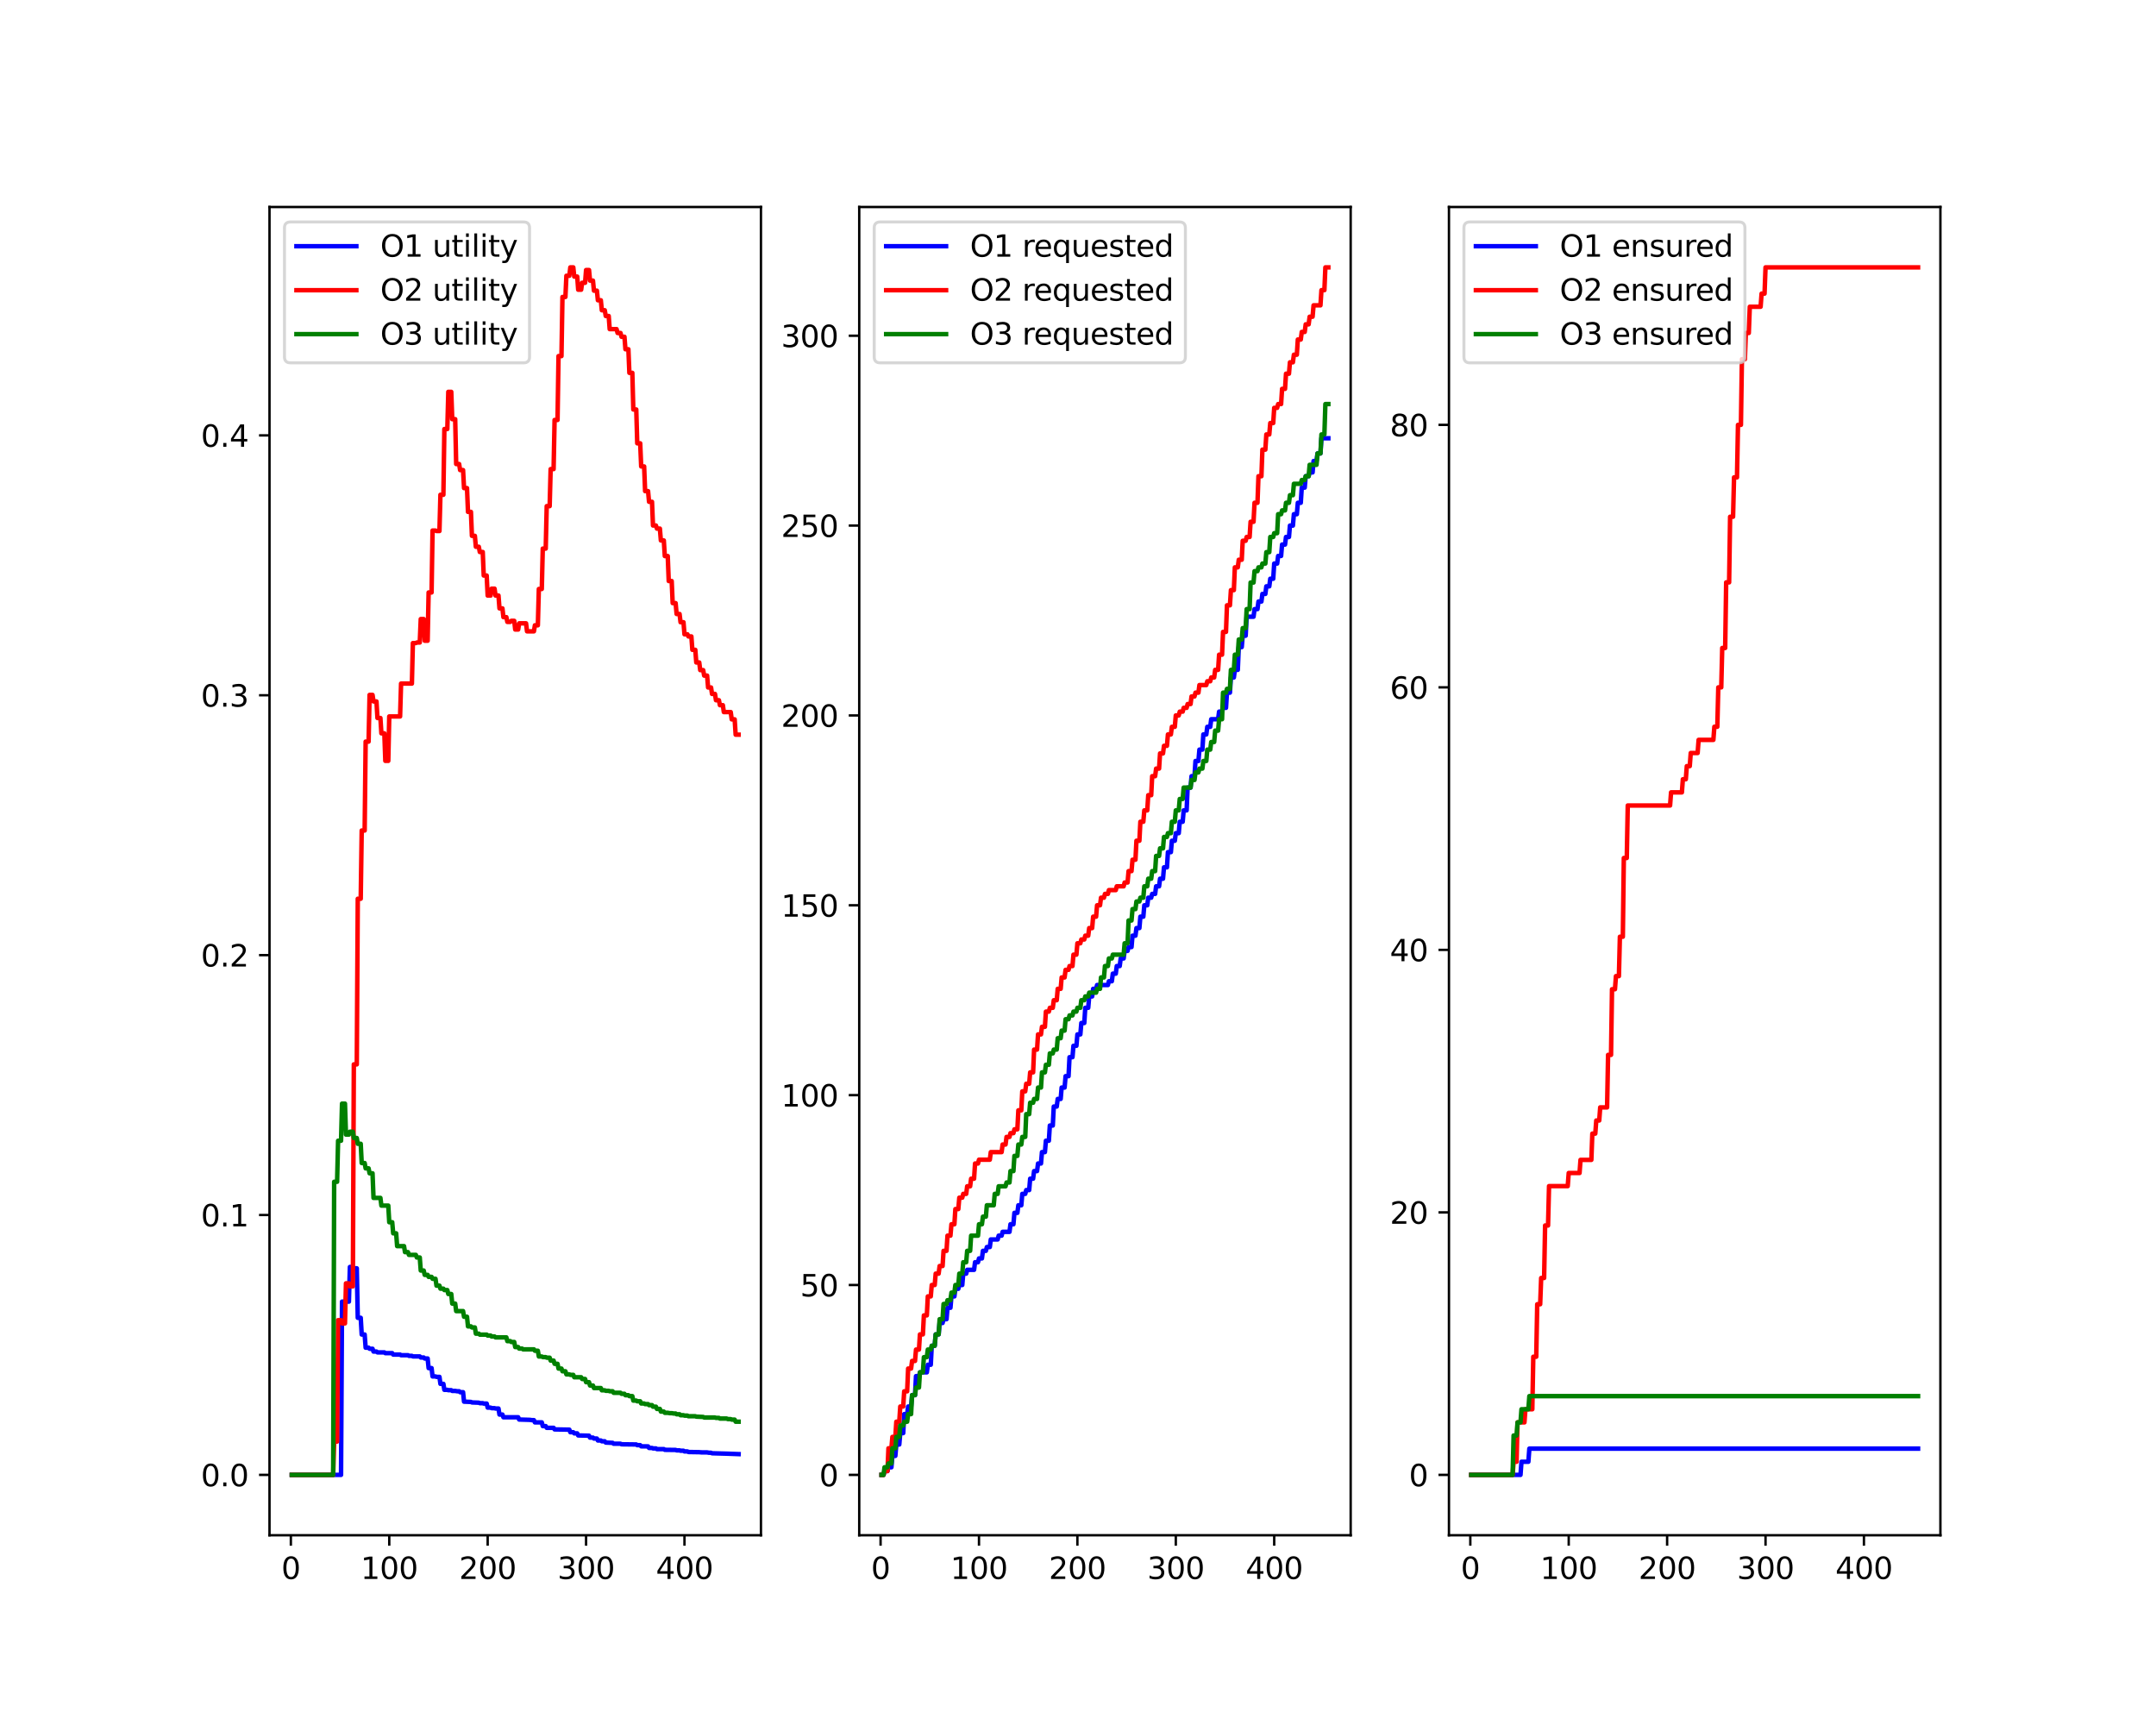 <?xml version="1.0" encoding="utf-8" standalone="no"?>
<!DOCTYPE svg PUBLIC "-//W3C//DTD SVG 1.1//EN"
  "http://www.w3.org/Graphics/SVG/1.1/DTD/svg11.dtd">
<svg xmlns:xlink="http://www.w3.org/1999/xlink" width="720pt" height="576pt" viewBox="0 0 720 576" xmlns="http://www.w3.org/2000/svg" version="1.1">
 <defs>
  <style type="text/css">*{stroke-linejoin: round; stroke-linecap: butt}</style>
 </defs>
 <g id="figure_1">
  <g id="patch_1">
   <path d="M 0 576 
L 720 576 
L 720 0 
L 0 0 
z
" style="fill: #ffffff"/>
  </g>
  <g id="axes_1">
   <g id="patch_2">
    <path d="M 90 512.64 
L 254.118 512.64 
L 254.118 69.12 
L 90 69.12 
z
" style="fill: #ffffff"/>
   </g>
   <g id="matplotlib.axis_1">
    <g id="xtick_1">
     <g id="line2d_1">
      <defs>
       <path id="m8d97c38ae5" d="M 0 0 
L 0 3.5 
" style="stroke: #000000; stroke-width: 0.8"/>
      </defs>
      <g>
       <use xlink:href="#m8d97c38ae5" x="97.131" y="512.64" style="stroke: #000000; stroke-width: 0.8"/>
      </g>
     </g>
     <g id="text_1">
      <!-- 0 -->
      <g transform="translate(93.95 527.238) scale(0.1 -0.1)">
       <defs>
        <path id="DejaVuSans-30" d="M 2034 4250 
Q 1547 4250 1301 3770 
Q 1056 3291 1056 2328 
Q 1056 1369 1301 889 
Q 1547 409 2034 409 
Q 2525 409 2770 889 
Q 3016 1369 3016 2328 
Q 3016 3291 2770 3770 
Q 2525 4250 2034 4250 
z
M 2034 4750 
Q 2819 4750 3233 4129 
Q 3647 3509 3647 2328 
Q 3647 1150 3233 529 
Q 2819 -91 2034 -91 
Q 1250 -91 836 529 
Q 422 1150 422 2328 
Q 422 3509 836 4129 
Q 1250 4750 2034 4750 
z
" transform="scale(0.016)"/>
       </defs>
       <use xlink:href="#DejaVuSans-30"/>
      </g>
     </g>
    </g>
    <g id="xtick_2">
     <g id="line2d_2">
      <g>
       <use xlink:href="#m8d97c38ae5" x="129.994" y="512.64" style="stroke: #000000; stroke-width: 0.8"/>
      </g>
     </g>
     <g id="text_2">
      <!-- 100 -->
      <g transform="translate(120.45 527.238) scale(0.1 -0.1)">
       <defs>
        <path id="DejaVuSans-31" d="M 794 531 
L 1825 531 
L 1825 4091 
L 703 3866 
L 703 4441 
L 1819 4666 
L 2450 4666 
L 2450 531 
L 3481 531 
L 3481 0 
L 794 0 
L 794 531 
z
" transform="scale(0.016)"/>
       </defs>
       <use xlink:href="#DejaVuSans-31"/>
       <use xlink:href="#DejaVuSans-30" x="63.623"/>
       <use xlink:href="#DejaVuSans-30" x="127.246"/>
      </g>
     </g>
    </g>
    <g id="xtick_3">
     <g id="line2d_3">
      <g>
       <use xlink:href="#m8d97c38ae5" x="162.857" y="512.64" style="stroke: #000000; stroke-width: 0.8"/>
      </g>
     </g>
     <g id="text_3">
      <!-- 200 -->
      <g transform="translate(153.313 527.238) scale(0.1 -0.1)">
       <defs>
        <path id="DejaVuSans-32" d="M 1228 531 
L 3431 531 
L 3431 0 
L 469 0 
L 469 531 
Q 828 903 1448 1529 
Q 2069 2156 2228 2338 
Q 2531 2678 2651 2914 
Q 2772 3150 2772 3378 
Q 2772 3750 2511 3984 
Q 2250 4219 1831 4219 
Q 1534 4219 1204 4116 
Q 875 4013 500 3803 
L 500 4441 
Q 881 4594 1212 4672 
Q 1544 4750 1819 4750 
Q 2544 4750 2975 4387 
Q 3406 4025 3406 3419 
Q 3406 3131 3298 2873 
Q 3191 2616 2906 2266 
Q 2828 2175 2409 1742 
Q 1991 1309 1228 531 
z
" transform="scale(0.016)"/>
       </defs>
       <use xlink:href="#DejaVuSans-32"/>
       <use xlink:href="#DejaVuSans-30" x="63.623"/>
       <use xlink:href="#DejaVuSans-30" x="127.246"/>
      </g>
     </g>
    </g>
    <g id="xtick_4">
     <g id="line2d_4">
      <g>
       <use xlink:href="#m8d97c38ae5" x="195.72" y="512.64" style="stroke: #000000; stroke-width: 0.8"/>
      </g>
     </g>
     <g id="text_4">
      <!-- 300 -->
      <g transform="translate(186.176 527.238) scale(0.1 -0.1)">
       <defs>
        <path id="DejaVuSans-33" d="M 2597 2516 
Q 3050 2419 3304 2112 
Q 3559 1806 3559 1356 
Q 3559 666 3084 287 
Q 2609 -91 1734 -91 
Q 1441 -91 1130 -33 
Q 819 25 488 141 
L 488 750 
Q 750 597 1062 519 
Q 1375 441 1716 441 
Q 2309 441 2620 675 
Q 2931 909 2931 1356 
Q 2931 1769 2642 2001 
Q 2353 2234 1838 2234 
L 1294 2234 
L 1294 2753 
L 1863 2753 
Q 2328 2753 2575 2939 
Q 2822 3125 2822 3475 
Q 2822 3834 2567 4026 
Q 2313 4219 1838 4219 
Q 1578 4219 1281 4162 
Q 984 4106 628 3988 
L 628 4550 
Q 988 4650 1302 4700 
Q 1616 4750 1894 4750 
Q 2613 4750 3031 4423 
Q 3450 4097 3450 3541 
Q 3450 3153 3228 2886 
Q 3006 2619 2597 2516 
z
" transform="scale(0.016)"/>
       </defs>
       <use xlink:href="#DejaVuSans-33"/>
       <use xlink:href="#DejaVuSans-30" x="63.623"/>
       <use xlink:href="#DejaVuSans-30" x="127.246"/>
      </g>
     </g>
    </g>
    <g id="xtick_5">
     <g id="line2d_5">
      <g>
       <use xlink:href="#m8d97c38ae5" x="228.583" y="512.64" style="stroke: #000000; stroke-width: 0.8"/>
      </g>
     </g>
     <g id="text_5">
      <!-- 400 -->
      <g transform="translate(219.039 527.238) scale(0.1 -0.1)">
       <defs>
        <path id="DejaVuSans-34" d="M 2419 4116 
L 825 1625 
L 2419 1625 
L 2419 4116 
z
M 2253 4666 
L 3047 4666 
L 3047 1625 
L 3713 1625 
L 3713 1100 
L 3047 1100 
L 3047 0 
L 2419 0 
L 2419 1100 
L 313 1100 
L 313 1709 
L 2253 4666 
z
" transform="scale(0.016)"/>
       </defs>
       <use xlink:href="#DejaVuSans-34"/>
       <use xlink:href="#DejaVuSans-30" x="63.623"/>
       <use xlink:href="#DejaVuSans-30" x="127.246"/>
      </g>
     </g>
    </g>
   </g>
   <g id="matplotlib.axis_2">
    <g id="ytick_1">
     <g id="line2d_6">
      <defs>
       <path id="maa247b5a26" d="M 0 0 
L -3.5 0 
" style="stroke: #000000; stroke-width: 0.8"/>
      </defs>
      <g>
       <use xlink:href="#maa247b5a26" x="90" y="492.48" style="stroke: #000000; stroke-width: 0.8"/>
      </g>
     </g>
     <g id="text_6">
      <!-- 0.0 -->
      <g transform="translate(67.097 496.279) scale(0.1 -0.1)">
       <defs>
        <path id="DejaVuSans-2e" d="M 684 794 
L 1344 794 
L 1344 0 
L 684 0 
L 684 794 
z
" transform="scale(0.016)"/>
       </defs>
       <use xlink:href="#DejaVuSans-30"/>
       <use xlink:href="#DejaVuSans-2e" x="63.623"/>
       <use xlink:href="#DejaVuSans-30" x="95.41"/>
      </g>
     </g>
    </g>
    <g id="ytick_2">
     <g id="line2d_7">
      <g>
       <use xlink:href="#maa247b5a26" x="90" y="405.706" style="stroke: #000000; stroke-width: 0.8"/>
      </g>
     </g>
     <g id="text_7">
      <!-- 0.1 -->
      <g transform="translate(67.097 409.505) scale(0.1 -0.1)">
       <use xlink:href="#DejaVuSans-30"/>
       <use xlink:href="#DejaVuSans-2e" x="63.623"/>
       <use xlink:href="#DejaVuSans-31" x="95.41"/>
      </g>
     </g>
    </g>
    <g id="ytick_3">
     <g id="line2d_8">
      <g>
       <use xlink:href="#maa247b5a26" x="90" y="318.931" style="stroke: #000000; stroke-width: 0.8"/>
      </g>
     </g>
     <g id="text_8">
      <!-- 0.2 -->
      <g transform="translate(67.097 322.73) scale(0.1 -0.1)">
       <use xlink:href="#DejaVuSans-30"/>
       <use xlink:href="#DejaVuSans-2e" x="63.623"/>
       <use xlink:href="#DejaVuSans-32" x="95.41"/>
      </g>
     </g>
    </g>
    <g id="ytick_4">
     <g id="line2d_9">
      <g>
       <use xlink:href="#maa247b5a26" x="90" y="232.157" style="stroke: #000000; stroke-width: 0.8"/>
      </g>
     </g>
     <g id="text_9">
      <!-- 0.3 -->
      <g transform="translate(67.097 235.956) scale(0.1 -0.1)">
       <use xlink:href="#DejaVuSans-30"/>
       <use xlink:href="#DejaVuSans-2e" x="63.623"/>
       <use xlink:href="#DejaVuSans-33" x="95.41"/>
      </g>
     </g>
    </g>
    <g id="ytick_5">
     <g id="line2d_10">
      <g>
       <use xlink:href="#maa247b5a26" x="90" y="145.382" style="stroke: #000000; stroke-width: 0.8"/>
      </g>
     </g>
     <g id="text_10">
      <!-- 0.4 -->
      <g transform="translate(67.097 149.182) scale(0.1 -0.1)">
       <use xlink:href="#DejaVuSans-30"/>
       <use xlink:href="#DejaVuSans-2e" x="63.623"/>
       <use xlink:href="#DejaVuSans-34" x="95.41"/>
      </g>
     </g>
    </g>
   </g>
   <g id="line2d_11">
    <path d="M 97.46 492.48 
L 113.891 492.48 
L 114.22 434.63 
L 116.52 434.63 
L 116.849 423.06 
L 117.835 423.06 
L 118.164 423.505 
L 119.149 423.505 
L 119.478 440.034 
L 120.464 440.034 
L 120.793 445.611 
L 121.778 445.611 
L 122.107 450.011 
L 123.093 450.011 
L 123.422 450.367 
L 124.408 450.367 
L 124.736 451.302 
L 125.722 451.302 
L 126.051 451.576 
L 128.351 451.576 
L 128.68 451.834 
L 130.98 451.834 
L 131.309 452.307 
L 133.609 452.307 
L 133.938 452.524 
L 136.238 452.524 
L 136.567 452.73 
L 137.553 452.73 
L 137.881 452.925 
L 140.182 452.925 
L 140.51 453.286 
L 141.496 453.286 
L 141.825 453.615 
L 142.811 453.615 
L 143.139 456.828 
L 144.125 456.828 
L 144.454 459.611 
L 145.44 459.611 
L 145.768 459.757 
L 146.754 459.757 
L 147.083 462.088 
L 148.069 462.088 
L 148.397 464.076 
L 149.383 464.076 
L 149.712 464.204 
L 150.698 464.204 
L 151.027 464.445 
L 152.012 464.445 
L 152.67 464.559 
L 153.327 464.559 
L 153.656 464.874 
L 154.641 464.874 
L 154.97 468.032 
L 157.27 468.122 
L 157.599 468.294 
L 159.9 468.376 
L 160.228 468.532 
L 161.214 468.532 
L 161.543 468.677 
L 162.529 468.677 
L 162.857 470.019 
L 163.843 470.019 
L 164.172 470.21 
L 165.158 470.21 
L 165.486 470.328 
L 166.472 470.328 
L 166.801 472.337 
L 167.787 472.337 
L 168.115 473.239 
L 173.045 473.239 
L 173.373 474 
L 176.988 474.109 
L 177.646 474.212 
L 178.303 474.212 
L 178.631 474.95 
L 180.932 474.95 
L 181.26 476.196 
L 182.246 476.196 
L 182.575 476.767 
L 184.875 476.767 
L 185.204 477.294 
L 190.133 477.383 
L 190.462 478.24 
L 191.448 478.24 
L 191.777 478.622 
L 192.762 478.622 
L 193.091 479.311 
L 196.706 479.395 
L 197.035 480.038 
L 198.021 480.038 
L 198.349 480.352 
L 199.335 480.352 
L 199.664 481.002 
L 200.65 481.002 
L 200.978 481.267 
L 201.964 481.267 
L 202.293 481.69 
L 204.593 481.791 
L 204.922 482.081 
L 207.222 482.081 
L 207.551 482.267 
L 212.48 482.327 
L 212.809 482.561 
L 213.795 482.561 
L 214.123 482.945 
L 216.424 482.972 
L 216.752 483.489 
L 217.738 483.489 
L 218.067 483.648 
L 219.053 483.648 
L 219.381 483.871 
L 221.682 483.871 
L 222.011 484.112 
L 225.625 484.158 
L 225.954 484.293 
L 226.94 484.293 
L 227.269 484.424 
L 228.254 484.424 
L 228.583 484.651 
L 229.569 484.651 
L 229.898 484.843 
L 233.513 484.904 
L 234.17 484.963 
L 236.142 484.982 
L 236.799 485.091 
L 237.456 485.091 
L 237.785 485.264 
L 241.4 485.364 
L 242.714 485.399 
L 246.658 485.547 
L 246.658 485.547 
" clip-path="url(#pdcdef846f9)" style="fill: none; stroke: #0000ff; stroke-width: 1.5; stroke-linecap: square"/>
   </g>
   <g id="line2d_12">
    <path d="M 97.46 492.48 
L 111.262 492.48 
L 111.591 481.355 
L 112.577 481.355 
L 112.905 440.829 
L 113.891 440.829 
L 114.22 441.897 
L 115.206 441.897 
L 115.535 428.529 
L 116.52 428.529 
L 116.849 429.526 
L 117.835 429.526 
L 118.164 355.406 
L 119.149 355.406 
L 119.478 300.109 
L 120.464 300.109 
L 120.793 277.32 
L 121.778 277.32 
L 122.107 247.634 
L 123.093 247.634 
L 123.422 232.039 
L 124.408 232.039 
L 124.736 234.223 
L 125.722 234.223 
L 126.051 239.748 
L 127.037 239.748 
L 127.365 244.866 
L 128.351 244.866 
L 128.68 254.06 
L 129.666 254.06 
L 129.994 239.227 
L 133.609 239.227 
L 133.938 228.252 
L 137.553 228.252 
L 137.881 214.733 
L 138.867 214.733 
L 139.196 214.542 
L 140.182 214.542 
L 140.51 206.714 
L 141.496 206.714 
L 141.825 213.945 
L 142.811 213.945 
L 143.139 197.829 
L 144.125 197.829 
L 144.454 177.156 
L 145.44 177.156 
L 145.768 177.316 
L 146.754 177.316 
L 147.083 165.21 
L 148.069 165.21 
L 148.397 143.262 
L 149.383 143.262 
L 149.712 130.844 
L 150.698 130.844 
L 151.027 139.959 
L 152.012 139.959 
L 152.341 154.944 
L 153.327 154.944 
L 153.656 156.966 
L 154.641 156.966 
L 154.97 162.98 
L 155.956 162.98 
L 156.285 170.926 
L 157.27 170.926 
L 157.599 178.925 
L 158.585 178.925 
L 158.914 182.571 
L 159.9 182.571 
L 160.228 184.317 
L 161.214 184.317 
L 161.543 192.174 
L 162.529 192.174 
L 162.857 198.861 
L 163.843 198.861 
L 164.172 196.568 
L 165.158 196.568 
L 165.486 198.861 
L 166.472 198.861 
L 166.801 203.148 
L 167.787 203.148 
L 168.115 206.066 
L 169.101 206.066 
L 169.43 207.659 
L 170.416 207.659 
L 170.744 207.311 
L 171.73 207.311 
L 172.059 210.204 
L 173.045 210.204 
L 173.373 208.138 
L 175.674 208.138 
L 176.002 210.808 
L 178.303 210.808 
L 178.631 208.794 
L 179.617 208.794 
L 179.946 196.674 
L 180.932 196.674 
L 181.26 183.181 
L 182.246 183.181 
L 182.575 169.007 
L 183.561 169.007 
L 183.889 156.64 
L 184.875 156.64 
L 185.204 140.233 
L 186.19 140.233 
L 186.519 118.906 
L 187.504 118.906 
L 187.833 99.162 
L 188.819 99.162 
L 189.148 92.087 
L 190.133 92.087 
L 190.462 89.28 
L 191.448 89.28 
L 191.777 92.357 
L 192.762 92.357 
L 193.091 96.735 
L 194.077 96.735 
L 194.406 94.426 
L 195.392 94.426 
L 195.72 90.172 
L 196.706 90.172 
L 197.035 93.699 
L 198.021 93.699 
L 198.349 97.059 
L 199.335 97.059 
L 199.664 100.262 
L 200.65 100.262 
L 200.978 103.594 
L 201.964 103.594 
L 202.293 105.52 
L 203.279 105.52 
L 203.607 109.895 
L 205.908 109.895 
L 206.236 111.186 
L 207.222 111.186 
L 207.551 112.453 
L 208.537 112.453 
L 208.865 116.616 
L 209.851 116.616 
L 210.18 124.501 
L 211.166 124.501 
L 211.494 136.732 
L 212.48 136.732 
L 212.809 148.027 
L 213.795 148.027 
L 214.123 155.746 
L 215.109 155.746 
L 215.438 163.995 
L 216.424 163.995 
L 216.752 167.557 
L 217.738 167.557 
L 218.067 175.473 
L 219.053 175.473 
L 219.381 176.506 
L 220.367 176.506 
L 220.696 180.462 
L 221.682 180.462 
L 222.011 185.673 
L 222.996 185.673 
L 223.325 194.017 
L 224.311 194.017 
L 224.64 201.385 
L 225.625 201.385 
L 225.954 205.014 
L 226.94 205.014 
L 227.269 207.77 
L 228.254 207.77 
L 228.583 211.8 
L 229.569 211.8 
L 229.898 212.514 
L 230.884 212.514 
L 231.212 216.985 
L 232.198 216.985 
L 232.527 221.205 
L 233.513 221.205 
L 233.841 223.76 
L 234.827 223.76 
L 235.156 225.589 
L 236.142 225.589 
L 236.47 229.559 
L 237.456 229.559 
L 237.785 231.713 
L 238.771 231.713 
L 239.099 233.813 
L 240.085 233.813 
L 240.414 235.464 
L 241.4 235.464 
L 241.728 237.772 
L 244.029 237.772 
L 244.357 240.202 
L 245.343 240.202 
L 245.672 245.316 
L 246.658 245.316 
L 246.658 245.316 
" clip-path="url(#pdcdef846f9)" style="fill: none; stroke: #ff0000; stroke-width: 1.5; stroke-linecap: square"/>
   </g>
   <g id="line2d_13">
    <path d="M 97.46 492.48 
L 111.262 492.48 
L 111.591 394.614 
L 112.577 394.614 
L 112.905 380.913 
L 113.891 380.913 
L 114.22 368.517 
L 115.206 368.517 
L 115.535 378.847 
L 116.52 378.847 
L 116.849 377.899 
L 117.835 377.899 
L 118.164 379.995 
L 119.149 379.995 
L 119.478 381.923 
L 120.464 381.923 
L 120.793 388.351 
L 121.778 388.351 
L 122.107 390.131 
L 123.093 390.131 
L 123.422 391.779 
L 124.408 391.779 
L 124.736 399.993 
L 127.037 399.993 
L 127.365 402.567 
L 129.666 402.567 
L 129.994 408.116 
L 130.98 408.116 
L 131.309 411.824 
L 132.295 411.824 
L 132.623 416.098 
L 134.924 416.098 
L 135.252 418.102 
L 136.238 418.102 
L 136.567 419.02 
L 138.867 419.02 
L 139.196 419.889 
L 140.182 419.889 
L 140.51 424.247 
L 141.496 424.247 
L 141.825 425.694 
L 142.811 425.694 
L 143.139 426.366 
L 144.125 426.366 
L 144.454 427.007 
L 145.44 427.007 
L 145.768 429.297 
L 146.754 429.297 
L 147.083 430.302 
L 148.069 430.302 
L 148.397 430.774 
L 149.383 430.774 
L 149.712 432.084 
L 150.698 432.084 
L 151.027 435.288 
L 152.012 435.288 
L 152.341 437.79 
L 154.641 437.79 
L 154.97 439.681 
L 155.956 439.681 
L 156.285 442.895 
L 157.27 442.895 
L 157.599 443.257 
L 158.585 443.257 
L 158.914 445.323 
L 159.9 445.323 
L 160.228 445.649 
L 162.529 445.649 
L 162.857 445.965 
L 163.843 445.965 
L 164.172 446.271 
L 165.158 446.271 
L 165.486 446.568 
L 169.101 446.568 
L 169.43 447.82 
L 170.416 447.82 
L 170.744 448.107 
L 171.73 448.107 
L 172.059 449.798 
L 173.045 449.798 
L 173.373 450.313 
L 174.359 450.313 
L 174.688 450.56 
L 178.303 450.56 
L 178.631 451.032 
L 179.617 451.032 
L 179.946 452.949 
L 180.932 452.949 
L 181.26 453.152 
L 182.246 453.152 
L 182.575 453.35 
L 183.561 453.35 
L 183.889 454.314 
L 184.875 454.314 
L 185.204 455.397 
L 186.19 455.397 
L 186.519 456.986 
L 187.504 456.986 
L 187.833 457.886 
L 188.819 457.886 
L 189.148 458.913 
L 190.133 458.913 
L 190.462 459.087 
L 191.448 459.087 
L 191.777 459.879 
L 194.077 459.879 
L 194.406 460.462 
L 195.392 460.462 
L 195.72 461.526 
L 196.706 461.526 
L 197.035 462.637 
L 198.021 462.637 
L 198.349 463.483 
L 200.65 463.483 
L 200.978 464.244 
L 201.964 464.244 
L 202.293 464.406 
L 203.279 464.406 
L 203.607 464.564 
L 204.593 464.564 
L 204.922 465.072 
L 207.222 465.072 
L 207.551 465.408 
L 208.537 465.408 
L 208.865 465.879 
L 209.851 465.879 
L 210.18 466.185 
L 211.166 466.185 
L 211.494 467.674 
L 212.48 467.674 
L 212.809 467.91 
L 213.795 467.91 
L 214.123 468.641 
L 215.109 468.641 
L 215.438 468.851 
L 216.424 468.851 
L 216.752 469.191 
L 217.738 469.191 
L 218.067 469.709 
L 219.053 469.709 
L 219.381 470.454 
L 220.367 470.454 
L 220.696 471.343 
L 221.682 471.343 
L 222.011 471.754 
L 222.996 471.754 
L 223.654 471.871 
L 224.311 471.871 
L 224.968 471.986 
L 225.625 471.986 
L 225.954 472.237 
L 226.94 472.237 
L 227.269 472.561 
L 228.254 472.561 
L 228.583 472.696 
L 229.569 472.696 
L 229.898 472.902 
L 232.198 472.902 
L 232.527 473.033 
L 234.827 473.133 
L 235.156 473.328 
L 238.771 473.328 
L 239.099 473.455 
L 240.085 473.455 
L 240.414 473.673 
L 242.714 473.673 
L 243.043 473.857 
L 244.029 473.857 
L 244.357 474.035 
L 245.343 474.035 
L 245.672 474.723 
L 246.658 474.723 
L 246.658 474.723 
" clip-path="url(#pdcdef846f9)" style="fill: none; stroke: #008000; stroke-width: 1.5; stroke-linecap: square"/>
   </g>
   <g id="patch_3">
    <path d="M 90 512.64 
L 90 69.12 
" style="fill: none; stroke: #000000; stroke-width: 0.8; stroke-linejoin: miter; stroke-linecap: square"/>
   </g>
   <g id="patch_4">
    <path d="M 254.118 512.64 
L 254.118 69.12 
" style="fill: none; stroke: #000000; stroke-width: 0.8; stroke-linejoin: miter; stroke-linecap: square"/>
   </g>
   <g id="patch_5">
    <path d="M 90 512.64 
L 254.118 512.64 
" style="fill: none; stroke: #000000; stroke-width: 0.8; stroke-linejoin: miter; stroke-linecap: square"/>
   </g>
   <g id="patch_6">
    <path d="M 90 69.12 
L 254.118 69.12 
" style="fill: none; stroke: #000000; stroke-width: 0.8; stroke-linejoin: miter; stroke-linecap: square"/>
   </g>
   <g id="legend_1">
    <g id="patch_7">
     <path d="M 97 121.154 
L 174.844 121.154 
Q 176.844 121.154 176.844 119.154 
L 176.844 76.12 
Q 176.844 74.12 174.844 74.12 
L 97 74.12 
Q 95 74.12 95 76.12 
L 95 119.154 
Q 95 121.154 97 121.154 
z
" style="fill: #ffffff; opacity: 0.8; stroke: #cccccc; stroke-linejoin: miter"/>
    </g>
    <g id="line2d_14">
     <path d="M 99 82.218 
L 109 82.218 
L 119 82.218 
" style="fill: none; stroke: #0000ff; stroke-width: 1.5; stroke-linecap: square"/>
    </g>
    <g id="text_11">
     <!-- O1 utility -->
     <g transform="translate(127 85.718) scale(0.1 -0.1)">
      <defs>
       <path id="DejaVuSans-4f" d="M 2522 4238 
Q 1834 4238 1429 3725 
Q 1025 3213 1025 2328 
Q 1025 1447 1429 934 
Q 1834 422 2522 422 
Q 3209 422 3611 934 
Q 4013 1447 4013 2328 
Q 4013 3213 3611 3725 
Q 3209 4238 2522 4238 
z
M 2522 4750 
Q 3503 4750 4090 4092 
Q 4678 3434 4678 2328 
Q 4678 1225 4090 567 
Q 3503 -91 2522 -91 
Q 1538 -91 948 565 
Q 359 1222 359 2328 
Q 359 3434 948 4092 
Q 1538 4750 2522 4750 
z
" transform="scale(0.016)"/>
       <path id="DejaVuSans-20" transform="scale(0.016)"/>
       <path id="DejaVuSans-75" d="M 544 1381 
L 544 3500 
L 1119 3500 
L 1119 1403 
Q 1119 906 1312 657 
Q 1506 409 1894 409 
Q 2359 409 2629 706 
Q 2900 1003 2900 1516 
L 2900 3500 
L 3475 3500 
L 3475 0 
L 2900 0 
L 2900 538 
Q 2691 219 2414 64 
Q 2138 -91 1772 -91 
Q 1169 -91 856 284 
Q 544 659 544 1381 
z
M 1991 3584 
L 1991 3584 
z
" transform="scale(0.016)"/>
       <path id="DejaVuSans-74" d="M 1172 4494 
L 1172 3500 
L 2356 3500 
L 2356 3053 
L 1172 3053 
L 1172 1153 
Q 1172 725 1289 603 
Q 1406 481 1766 481 
L 2356 481 
L 2356 0 
L 1766 0 
Q 1100 0 847 248 
Q 594 497 594 1153 
L 594 3053 
L 172 3053 
L 172 3500 
L 594 3500 
L 594 4494 
L 1172 4494 
z
" transform="scale(0.016)"/>
       <path id="DejaVuSans-69" d="M 603 3500 
L 1178 3500 
L 1178 0 
L 603 0 
L 603 3500 
z
M 603 4863 
L 1178 4863 
L 1178 4134 
L 603 4134 
L 603 4863 
z
" transform="scale(0.016)"/>
       <path id="DejaVuSans-6c" d="M 603 4863 
L 1178 4863 
L 1178 0 
L 603 0 
L 603 4863 
z
" transform="scale(0.016)"/>
       <path id="DejaVuSans-79" d="M 2059 -325 
Q 1816 -950 1584 -1140 
Q 1353 -1331 966 -1331 
L 506 -1331 
L 506 -850 
L 844 -850 
Q 1081 -850 1212 -737 
Q 1344 -625 1503 -206 
L 1606 56 
L 191 3500 
L 800 3500 
L 1894 763 
L 2988 3500 
L 3597 3500 
L 2059 -325 
z
" transform="scale(0.016)"/>
      </defs>
      <use xlink:href="#DejaVuSans-4f"/>
      <use xlink:href="#DejaVuSans-31" x="78.711"/>
      <use xlink:href="#DejaVuSans-20" x="142.334"/>
      <use xlink:href="#DejaVuSans-75" x="174.121"/>
      <use xlink:href="#DejaVuSans-74" x="237.5"/>
      <use xlink:href="#DejaVuSans-69" x="276.709"/>
      <use xlink:href="#DejaVuSans-6c" x="304.492"/>
      <use xlink:href="#DejaVuSans-69" x="332.275"/>
      <use xlink:href="#DejaVuSans-74" x="360.059"/>
      <use xlink:href="#DejaVuSans-79" x="399.268"/>
     </g>
    </g>
    <g id="line2d_15">
     <path d="M 99 96.897 
L 109 96.897 
L 119 96.897 
" style="fill: none; stroke: #ff0000; stroke-width: 1.5; stroke-linecap: square"/>
    </g>
    <g id="text_12">
     <!-- O2 utility -->
     <g transform="translate(127 100.397) scale(0.1 -0.1)">
      <use xlink:href="#DejaVuSans-4f"/>
      <use xlink:href="#DejaVuSans-32" x="78.711"/>
      <use xlink:href="#DejaVuSans-20" x="142.334"/>
      <use xlink:href="#DejaVuSans-75" x="174.121"/>
      <use xlink:href="#DejaVuSans-74" x="237.5"/>
      <use xlink:href="#DejaVuSans-69" x="276.709"/>
      <use xlink:href="#DejaVuSans-6c" x="304.492"/>
      <use xlink:href="#DejaVuSans-69" x="332.275"/>
      <use xlink:href="#DejaVuSans-74" x="360.059"/>
      <use xlink:href="#DejaVuSans-79" x="399.268"/>
     </g>
    </g>
    <g id="line2d_16">
     <path d="M 99 111.575 
L 109 111.575 
L 119 111.575 
" style="fill: none; stroke: #008000; stroke-width: 1.5; stroke-linecap: square"/>
    </g>
    <g id="text_13">
     <!-- O3 utility -->
     <g transform="translate(127 115.075) scale(0.1 -0.1)">
      <use xlink:href="#DejaVuSans-4f"/>
      <use xlink:href="#DejaVuSans-33" x="78.711"/>
      <use xlink:href="#DejaVuSans-20" x="142.334"/>
      <use xlink:href="#DejaVuSans-75" x="174.121"/>
      <use xlink:href="#DejaVuSans-74" x="237.5"/>
      <use xlink:href="#DejaVuSans-69" x="276.709"/>
      <use xlink:href="#DejaVuSans-6c" x="304.492"/>
      <use xlink:href="#DejaVuSans-69" x="332.275"/>
      <use xlink:href="#DejaVuSans-74" x="360.059"/>
      <use xlink:href="#DejaVuSans-79" x="399.268"/>
     </g>
    </g>
   </g>
  </g>
  <g id="axes_2">
   <g id="patch_8">
    <path d="M 286.941 512.64 
L 451.059 512.64 
L 451.059 69.12 
L 286.941 69.12 
z
" style="fill: #ffffff"/>
   </g>
   <g id="matplotlib.axis_3">
    <g id="xtick_6">
     <g id="line2d_17">
      <g>
       <use xlink:href="#m8d97c38ae5" x="294.072" y="512.64" style="stroke: #000000; stroke-width: 0.8"/>
      </g>
     </g>
     <g id="text_14">
      <!-- 0 -->
      <g transform="translate(290.891 527.238) scale(0.1 -0.1)">
       <use xlink:href="#DejaVuSans-30"/>
      </g>
     </g>
    </g>
    <g id="xtick_7">
     <g id="line2d_18">
      <g>
       <use xlink:href="#m8d97c38ae5" x="326.935" y="512.64" style="stroke: #000000; stroke-width: 0.8"/>
      </g>
     </g>
     <g id="text_15">
      <!-- 100 -->
      <g transform="translate(317.392 527.238) scale(0.1 -0.1)">
       <use xlink:href="#DejaVuSans-31"/>
       <use xlink:href="#DejaVuSans-30" x="63.623"/>
       <use xlink:href="#DejaVuSans-30" x="127.246"/>
      </g>
     </g>
    </g>
    <g id="xtick_8">
     <g id="line2d_19">
      <g>
       <use xlink:href="#m8d97c38ae5" x="359.798" y="512.64" style="stroke: #000000; stroke-width: 0.8"/>
      </g>
     </g>
     <g id="text_16">
      <!-- 200 -->
      <g transform="translate(350.255 527.238) scale(0.1 -0.1)">
       <use xlink:href="#DejaVuSans-32"/>
       <use xlink:href="#DejaVuSans-30" x="63.623"/>
       <use xlink:href="#DejaVuSans-30" x="127.246"/>
      </g>
     </g>
    </g>
    <g id="xtick_9">
     <g id="line2d_20">
      <g>
       <use xlink:href="#m8d97c38ae5" x="392.661" y="512.64" style="stroke: #000000; stroke-width: 0.8"/>
      </g>
     </g>
     <g id="text_17">
      <!-- 300 -->
      <g transform="translate(383.118 527.238) scale(0.1 -0.1)">
       <use xlink:href="#DejaVuSans-33"/>
       <use xlink:href="#DejaVuSans-30" x="63.623"/>
       <use xlink:href="#DejaVuSans-30" x="127.246"/>
      </g>
     </g>
    </g>
    <g id="xtick_10">
     <g id="line2d_21">
      <g>
       <use xlink:href="#m8d97c38ae5" x="425.524" y="512.64" style="stroke: #000000; stroke-width: 0.8"/>
      </g>
     </g>
     <g id="text_18">
      <!-- 400 -->
      <g transform="translate(415.981 527.238) scale(0.1 -0.1)">
       <use xlink:href="#DejaVuSans-34"/>
       <use xlink:href="#DejaVuSans-30" x="63.623"/>
       <use xlink:href="#DejaVuSans-30" x="127.246"/>
      </g>
     </g>
    </g>
   </g>
   <g id="matplotlib.axis_4">
    <g id="ytick_6">
     <g id="line2d_22">
      <g>
       <use xlink:href="#maa247b5a26" x="286.941" y="492.48" style="stroke: #000000; stroke-width: 0.8"/>
      </g>
     </g>
     <g id="text_19">
      <!-- 0 -->
      <g transform="translate(273.579 496.279) scale(0.1 -0.1)">
       <use xlink:href="#DejaVuSans-30"/>
      </g>
     </g>
    </g>
    <g id="ytick_7">
     <g id="line2d_23">
      <g>
       <use xlink:href="#maa247b5a26" x="286.941" y="429.084" style="stroke: #000000; stroke-width: 0.8"/>
      </g>
     </g>
     <g id="text_20">
      <!-- 50 -->
      <g transform="translate(267.216 432.883) scale(0.1 -0.1)">
       <defs>
        <path id="DejaVuSans-35" d="M 691 4666 
L 3169 4666 
L 3169 4134 
L 1269 4134 
L 1269 2991 
Q 1406 3038 1543 3061 
Q 1681 3084 1819 3084 
Q 2600 3084 3056 2656 
Q 3513 2228 3513 1497 
Q 3513 744 3044 326 
Q 2575 -91 1722 -91 
Q 1428 -91 1123 -41 
Q 819 9 494 109 
L 494 744 
Q 775 591 1075 516 
Q 1375 441 1709 441 
Q 2250 441 2565 725 
Q 2881 1009 2881 1497 
Q 2881 1984 2565 2268 
Q 2250 2553 1709 2553 
Q 1456 2553 1204 2497 
Q 953 2441 691 2322 
L 691 4666 
z
" transform="scale(0.016)"/>
       </defs>
       <use xlink:href="#DejaVuSans-35"/>
       <use xlink:href="#DejaVuSans-30" x="63.623"/>
      </g>
     </g>
    </g>
    <g id="ytick_8">
     <g id="line2d_24">
      <g>
       <use xlink:href="#maa247b5a26" x="286.941" y="365.688" style="stroke: #000000; stroke-width: 0.8"/>
      </g>
     </g>
     <g id="text_21">
      <!-- 100 -->
      <g transform="translate(260.854 369.487) scale(0.1 -0.1)">
       <use xlink:href="#DejaVuSans-31"/>
       <use xlink:href="#DejaVuSans-30" x="63.623"/>
       <use xlink:href="#DejaVuSans-30" x="127.246"/>
      </g>
     </g>
    </g>
    <g id="ytick_9">
     <g id="line2d_25">
      <g>
       <use xlink:href="#maa247b5a26" x="286.941" y="302.291" style="stroke: #000000; stroke-width: 0.8"/>
      </g>
     </g>
     <g id="text_22">
      <!-- 150 -->
      <g transform="translate(260.854 306.091) scale(0.1 -0.1)">
       <use xlink:href="#DejaVuSans-31"/>
       <use xlink:href="#DejaVuSans-35" x="63.623"/>
       <use xlink:href="#DejaVuSans-30" x="127.246"/>
      </g>
     </g>
    </g>
    <g id="ytick_10">
     <g id="line2d_26">
      <g>
       <use xlink:href="#maa247b5a26" x="286.941" y="238.895" style="stroke: #000000; stroke-width: 0.8"/>
      </g>
     </g>
     <g id="text_23">
      <!-- 200 -->
      <g transform="translate(260.854 242.694) scale(0.1 -0.1)">
       <use xlink:href="#DejaVuSans-32"/>
       <use xlink:href="#DejaVuSans-30" x="63.623"/>
       <use xlink:href="#DejaVuSans-30" x="127.246"/>
      </g>
     </g>
    </g>
    <g id="ytick_11">
     <g id="line2d_27">
      <g>
       <use xlink:href="#maa247b5a26" x="286.941" y="175.499" style="stroke: #000000; stroke-width: 0.8"/>
      </g>
     </g>
     <g id="text_24">
      <!-- 250 -->
      <g transform="translate(260.854 179.298) scale(0.1 -0.1)">
       <use xlink:href="#DejaVuSans-32"/>
       <use xlink:href="#DejaVuSans-35" x="63.623"/>
       <use xlink:href="#DejaVuSans-30" x="127.246"/>
      </g>
     </g>
    </g>
    <g id="ytick_12">
     <g id="line2d_28">
      <g>
       <use xlink:href="#maa247b5a26" x="286.941" y="112.103" style="stroke: #000000; stroke-width: 0.8"/>
      </g>
     </g>
     <g id="text_25">
      <!-- 300 -->
      <g transform="translate(260.854 115.902) scale(0.1 -0.1)">
       <use xlink:href="#DejaVuSans-33"/>
       <use xlink:href="#DejaVuSans-30" x="63.623"/>
       <use xlink:href="#DejaVuSans-30" x="127.246"/>
      </g>
     </g>
    </g>
   </g>
   <g id="line2d_29">
    <path d="M 294.401 492.48 
L 295.058 492.48 
L 295.387 491.212 
L 296.373 491.212 
L 296.701 489.944 
L 297.687 489.944 
L 298.016 486.14 
L 299.002 486.14 
L 299.331 482.337 
L 300.316 482.337 
L 300.645 478.533 
L 301.631 478.533 
L 301.96 472.193 
L 302.945 472.193 
L 303.274 469.657 
L 304.26 469.657 
L 304.589 465.854 
L 305.574 465.854 
L 305.903 459.514 
L 306.889 459.514 
L 307.218 458.246 
L 309.518 458.246 
L 309.847 455.71 
L 310.833 455.71 
L 311.161 449.371 
L 312.147 449.371 
L 312.476 445.567 
L 313.462 445.567 
L 313.79 441.763 
L 314.776 441.763 
L 315.105 440.495 
L 316.091 440.495 
L 316.419 436.691 
L 317.405 436.691 
L 317.734 432.888 
L 318.72 432.888 
L 319.048 430.352 
L 320.034 430.352 
L 320.363 429.084 
L 321.349 429.084 
L 321.677 425.28 
L 322.663 425.28 
L 322.992 424.012 
L 325.292 424.012 
L 325.621 421.476 
L 326.607 421.476 
L 326.935 420.208 
L 327.921 420.208 
L 328.25 417.672 
L 329.236 417.672 
L 329.564 416.405 
L 330.55 416.405 
L 330.879 413.869 
L 333.179 413.869 
L 333.508 412.601 
L 334.494 412.601 
L 334.823 411.333 
L 337.123 411.333 
L 337.452 408.797 
L 338.437 408.797 
L 338.766 404.993 
L 339.752 404.993 
L 340.081 402.457 
L 341.066 402.457 
L 341.395 398.654 
L 342.381 398.654 
L 342.71 397.386 
L 343.696 397.386 
L 344.024 393.582 
L 345.01 393.582 
L 345.339 391.046 
L 346.325 391.046 
L 346.653 388.51 
L 347.639 388.51 
L 347.968 384.706 
L 348.954 384.706 
L 349.282 380.903 
L 350.268 380.903 
L 350.597 375.831 
L 351.583 375.831 
L 351.911 369.491 
L 352.897 369.491 
L 353.226 366.955 
L 354.212 366.955 
L 354.54 363.152 
L 355.526 363.152 
L 355.855 359.348 
L 356.841 359.348 
L 357.169 353.008 
L 358.155 353.008 
L 358.484 349.205 
L 359.47 349.205 
L 359.798 345.401 
L 360.784 345.401 
L 361.113 341.597 
L 362.099 341.597 
L 362.427 336.525 
L 363.413 336.525 
L 363.742 332.722 
L 364.728 332.722 
L 365.056 330.186 
L 366.042 330.186 
L 366.371 328.918 
L 369.986 328.918 
L 370.315 327.65 
L 371.3 327.65 
L 371.629 325.114 
L 372.615 325.114 
L 372.944 322.578 
L 373.929 322.578 
L 374.258 320.042 
L 375.244 320.042 
L 375.573 317.506 
L 376.558 317.506 
L 376.887 316.238 
L 377.873 316.238 
L 378.202 312.435 
L 379.188 312.435 
L 379.516 309.899 
L 380.502 309.899 
L 380.831 306.095 
L 381.817 306.095 
L 382.145 302.291 
L 383.131 302.291 
L 383.46 299.755 
L 384.446 299.755 
L 384.774 298.488 
L 385.76 298.488 
L 386.089 295.952 
L 387.075 295.952 
L 387.403 293.416 
L 388.389 293.416 
L 388.718 289.612 
L 389.704 289.612 
L 390.032 284.54 
L 391.018 284.54 
L 391.347 280.737 
L 392.333 280.737 
L 392.661 278.201 
L 393.647 278.201 
L 393.976 274.397 
L 394.962 274.397 
L 395.29 270.593 
L 396.276 270.593 
L 396.605 262.986 
L 397.591 262.986 
L 397.919 259.182 
L 398.905 259.182 
L 399.234 254.11 
L 400.22 254.11 
L 400.548 250.306 
L 401.534 250.306 
L 401.863 245.235 
L 402.849 245.235 
L 403.177 242.699 
L 404.163 242.699 
L 404.492 240.163 
L 406.792 240.163 
L 407.121 237.627 
L 408.107 237.627 
L 408.436 236.359 
L 409.421 236.359 
L 409.75 231.288 
L 410.736 231.288 
L 411.065 226.216 
L 412.05 226.216 
L 412.379 223.68 
L 413.365 223.68 
L 413.694 216.072 
L 414.68 216.072 
L 415.008 212.269 
L 415.994 212.269 
L 416.323 205.929 
L 418.623 205.929 
L 418.952 203.393 
L 419.938 203.393 
L 420.266 200.857 
L 421.252 200.857 
L 421.581 198.322 
L 422.567 198.322 
L 422.895 195.786 
L 423.881 195.786 
L 424.21 193.25 
L 425.196 193.25 
L 425.524 188.178 
L 426.51 188.178 
L 426.839 185.642 
L 427.825 185.642 
L 428.153 181.838 
L 429.139 181.838 
L 429.468 179.303 
L 430.454 179.303 
L 430.782 175.499 
L 431.768 175.499 
L 432.097 171.695 
L 433.083 171.695 
L 433.411 167.891 
L 434.397 167.891 
L 434.726 162.82 
L 435.712 162.82 
L 436.04 159.016 
L 437.026 159.016 
L 437.355 157.748 
L 438.341 157.748 
L 438.669 153.944 
L 439.655 153.944 
L 439.984 151.408 
L 440.97 151.408 
L 441.299 146.337 
L 443.599 146.337 
L 443.599 146.337 
" clip-path="url(#p6c7d18b97a)" style="fill: none; stroke: #0000ff; stroke-width: 1.5; stroke-linecap: square"/>
   </g>
   <g id="line2d_30">
    <path d="M 294.401 492.48 
L 295.058 492.48 
L 295.387 491.212 
L 296.373 491.212 
L 296.701 483.605 
L 297.687 483.605 
L 298.016 479.801 
L 299.002 479.801 
L 299.331 474.729 
L 300.316 474.729 
L 300.645 469.657 
L 301.631 469.657 
L 301.96 464.586 
L 302.945 464.586 
L 303.274 456.978 
L 304.26 456.978 
L 304.589 454.442 
L 305.574 454.442 
L 305.903 450.638 
L 306.889 450.638 
L 307.218 445.567 
L 308.204 445.567 
L 308.532 439.227 
L 309.518 439.227 
L 309.847 432.888 
L 310.833 432.888 
L 311.161 429.084 
L 312.147 429.084 
L 312.476 425.28 
L 313.462 425.28 
L 313.79 422.744 
L 314.776 422.744 
L 315.105 417.672 
L 316.091 417.672 
L 316.419 412.601 
L 317.405 412.601 
L 317.734 408.797 
L 318.72 408.797 
L 319.048 403.725 
L 320.034 403.725 
L 320.363 399.922 
L 321.349 399.922 
L 321.677 398.654 
L 322.663 398.654 
L 322.992 396.118 
L 323.978 396.118 
L 324.306 393.582 
L 325.292 393.582 
L 325.621 388.51 
L 326.607 388.51 
L 326.935 387.242 
L 330.55 387.242 
L 330.879 384.706 
L 334.494 384.706 
L 334.823 382.171 
L 335.808 382.171 
L 336.137 379.635 
L 337.123 379.635 
L 337.452 378.367 
L 338.437 378.367 
L 338.766 377.099 
L 339.752 377.099 
L 340.081 370.759 
L 341.066 370.759 
L 341.395 364.42 
L 342.381 364.42 
L 342.71 361.884 
L 343.696 361.884 
L 344.024 358.08 
L 345.01 358.08 
L 345.339 350.472 
L 346.325 350.472 
L 346.653 345.401 
L 347.639 345.401 
L 347.968 342.865 
L 348.954 342.865 
L 349.282 337.793 
L 350.268 337.793 
L 350.597 336.525 
L 351.583 336.525 
L 351.911 333.989 
L 352.897 333.989 
L 353.226 330.186 
L 354.212 330.186 
L 354.54 326.382 
L 355.526 326.382 
L 355.855 323.846 
L 356.841 323.846 
L 357.169 322.578 
L 358.155 322.578 
L 358.484 318.774 
L 359.47 318.774 
L 359.798 314.971 
L 360.784 314.971 
L 361.113 313.703 
L 362.099 313.703 
L 362.427 312.435 
L 363.413 312.435 
L 363.742 309.899 
L 364.728 309.899 
L 365.056 306.095 
L 366.042 306.095 
L 366.371 302.291 
L 367.357 302.291 
L 367.685 299.755 
L 368.671 299.755 
L 369 298.488 
L 369.986 298.488 
L 370.315 297.22 
L 372.615 297.22 
L 372.944 295.952 
L 375.244 295.952 
L 375.573 294.684 
L 376.558 294.684 
L 376.887 290.88 
L 377.873 290.88 
L 378.202 287.076 
L 379.188 287.076 
L 379.516 280.737 
L 380.502 280.737 
L 380.831 274.397 
L 381.817 274.397 
L 382.145 270.593 
L 383.131 270.593 
L 383.46 265.522 
L 384.446 265.522 
L 384.774 259.182 
L 385.76 259.182 
L 386.089 256.646 
L 387.075 256.646 
L 387.403 251.574 
L 388.389 251.574 
L 388.718 249.038 
L 389.704 249.038 
L 390.032 245.235 
L 391.018 245.235 
L 391.347 242.699 
L 392.333 242.699 
L 392.661 238.895 
L 393.647 238.895 
L 393.976 237.627 
L 394.962 237.627 
L 395.29 236.359 
L 396.276 236.359 
L 396.605 235.091 
L 397.591 235.091 
L 397.919 232.555 
L 398.905 232.555 
L 399.234 231.288 
L 400.22 231.288 
L 400.548 228.752 
L 402.849 228.752 
L 403.177 227.484 
L 404.163 227.484 
L 404.492 226.216 
L 405.478 226.216 
L 405.807 223.68 
L 406.792 223.68 
L 407.121 218.608 
L 408.107 218.608 
L 408.436 211.001 
L 409.421 211.001 
L 409.75 202.125 
L 410.736 202.125 
L 411.065 197.054 
L 412.05 197.054 
L 412.379 189.446 
L 413.365 189.446 
L 413.694 186.91 
L 414.68 186.91 
L 415.008 180.571 
L 415.994 180.571 
L 416.323 179.303 
L 417.309 179.303 
L 417.637 174.231 
L 418.623 174.231 
L 418.952 167.891 
L 419.938 167.891 
L 420.266 159.016 
L 421.252 159.016 
L 421.581 150.14 
L 422.567 150.14 
L 422.895 145.069 
L 423.881 145.069 
L 424.21 141.265 
L 425.196 141.265 
L 425.524 136.193 
L 426.51 136.193 
L 426.839 134.925 
L 427.825 134.925 
L 428.153 129.854 
L 429.139 129.854 
L 429.468 124.782 
L 430.454 124.782 
L 430.782 120.978 
L 431.768 120.978 
L 432.097 118.442 
L 433.083 118.442 
L 433.411 113.371 
L 434.397 113.371 
L 434.726 110.835 
L 435.712 110.835 
L 436.04 108.299 
L 437.026 108.299 
L 437.355 105.763 
L 438.341 105.763 
L 438.669 101.959 
L 440.97 101.959 
L 441.299 96.888 
L 442.284 96.888 
L 442.613 89.28 
L 443.599 89.28 
L 443.599 89.28 
" clip-path="url(#p6c7d18b97a)" style="fill: none; stroke: #ff0000; stroke-width: 1.5; stroke-linecap: square"/>
   </g>
   <g id="line2d_31">
    <path d="M 294.401 492.48 
L 295.058 492.48 
L 295.387 489.944 
L 296.373 489.944 
L 296.701 488.676 
L 297.687 488.676 
L 298.016 483.605 
L 299.002 483.605 
L 299.331 479.801 
L 300.316 479.801 
L 300.645 475.997 
L 301.631 475.997 
L 301.96 474.729 
L 302.945 474.729 
L 303.274 472.193 
L 304.26 472.193 
L 304.589 465.854 
L 305.574 465.854 
L 305.903 463.318 
L 306.889 463.318 
L 307.218 458.246 
L 308.204 458.246 
L 308.532 453.174 
L 309.518 453.174 
L 309.847 450.638 
L 310.833 450.638 
L 311.161 449.371 
L 312.147 449.371 
L 312.476 445.567 
L 313.462 445.567 
L 313.79 440.495 
L 314.776 440.495 
L 315.105 435.423 
L 316.091 435.423 
L 316.419 434.155 
L 317.405 434.155 
L 317.734 431.62 
L 318.72 431.62 
L 319.048 429.084 
L 320.034 429.084 
L 320.363 425.28 
L 321.349 425.28 
L 321.677 421.476 
L 322.663 421.476 
L 322.992 417.672 
L 323.978 417.672 
L 324.306 412.601 
L 326.607 412.601 
L 326.935 408.797 
L 327.921 408.797 
L 328.25 406.261 
L 329.236 406.261 
L 329.564 402.457 
L 331.865 402.457 
L 332.193 398.654 
L 333.179 398.654 
L 333.508 396.118 
L 335.808 396.118 
L 336.137 394.85 
L 337.123 394.85 
L 337.452 391.046 
L 338.437 391.046 
L 338.766 385.974 
L 339.752 385.974 
L 340.081 382.171 
L 341.066 382.171 
L 341.395 379.635 
L 342.381 379.635 
L 342.71 372.027 
L 343.696 372.027 
L 344.024 368.223 
L 345.01 368.223 
L 345.339 366.955 
L 346.325 366.955 
L 346.653 363.152 
L 347.639 363.152 
L 347.968 358.08 
L 348.954 358.08 
L 349.282 355.544 
L 350.268 355.544 
L 350.597 351.74 
L 351.583 351.74 
L 351.911 350.472 
L 352.897 350.472 
L 353.226 346.669 
L 354.212 346.669 
L 354.54 344.133 
L 355.526 344.133 
L 355.855 340.329 
L 356.841 340.329 
L 357.169 339.061 
L 358.155 339.061 
L 358.484 337.793 
L 359.47 337.793 
L 359.798 336.525 
L 360.784 336.525 
L 361.113 333.989 
L 362.099 333.989 
L 362.427 332.722 
L 363.413 332.722 
L 363.742 331.454 
L 366.042 331.454 
L 366.371 330.186 
L 367.357 330.186 
L 367.685 326.382 
L 368.671 326.382 
L 369 322.578 
L 369.986 322.578 
L 370.315 320.042 
L 371.3 320.042 
L 371.629 318.774 
L 375.244 318.774 
L 375.573 314.971 
L 376.558 314.971 
L 376.887 307.363 
L 377.873 307.363 
L 378.202 303.559 
L 379.188 303.559 
L 379.516 301.023 
L 380.502 301.023 
L 380.831 299.755 
L 381.817 299.755 
L 382.145 295.952 
L 383.131 295.952 
L 383.46 293.416 
L 384.446 293.416 
L 384.774 290.88 
L 385.76 290.88 
L 386.089 285.808 
L 387.075 285.808 
L 387.403 283.272 
L 388.389 283.272 
L 388.718 279.469 
L 389.704 279.469 
L 390.032 278.201 
L 391.018 278.201 
L 391.347 274.397 
L 392.333 274.397 
L 392.661 270.593 
L 393.647 270.593 
L 393.976 266.789 
L 394.962 266.789 
L 395.29 262.986 
L 397.591 262.986 
L 397.919 260.45 
L 398.905 260.45 
L 399.234 257.914 
L 400.22 257.914 
L 400.548 256.646 
L 401.534 256.646 
L 401.863 254.11 
L 402.849 254.11 
L 403.177 250.306 
L 404.163 250.306 
L 404.492 247.771 
L 405.478 247.771 
L 405.807 243.967 
L 406.792 243.967 
L 407.121 240.163 
L 408.107 240.163 
L 408.436 231.288 
L 409.421 231.288 
L 409.75 230.02 
L 410.736 230.02 
L 411.065 223.68 
L 412.05 223.68 
L 412.379 218.608 
L 413.365 218.608 
L 413.694 213.537 
L 414.68 213.537 
L 415.008 209.733 
L 415.994 209.733 
L 416.323 203.393 
L 417.309 203.393 
L 417.637 194.518 
L 418.623 194.518 
L 418.952 190.714 
L 419.938 190.714 
L 420.266 189.446 
L 421.252 189.446 
L 421.581 188.178 
L 422.567 188.178 
L 422.895 184.374 
L 423.881 184.374 
L 424.21 179.303 
L 425.196 179.303 
L 425.524 178.035 
L 426.51 178.035 
L 426.839 171.695 
L 427.825 171.695 
L 428.153 170.427 
L 429.139 170.427 
L 429.468 167.891 
L 430.454 167.891 
L 430.782 165.355 
L 431.768 165.355 
L 432.097 161.552 
L 434.397 161.552 
L 434.726 160.284 
L 435.712 160.284 
L 436.04 159.016 
L 437.026 159.016 
L 437.355 155.212 
L 439.655 155.212 
L 439.984 151.408 
L 440.97 151.408 
L 441.299 145.069 
L 442.284 145.069 
L 442.613 134.925 
L 443.599 134.925 
L 443.599 134.925 
" clip-path="url(#p6c7d18b97a)" style="fill: none; stroke: #008000; stroke-width: 1.5; stroke-linecap: square"/>
   </g>
   <g id="patch_9">
    <path d="M 286.941 512.64 
L 286.941 69.12 
" style="fill: none; stroke: #000000; stroke-width: 0.8; stroke-linejoin: miter; stroke-linecap: square"/>
   </g>
   <g id="patch_10">
    <path d="M 451.059 512.64 
L 451.059 69.12 
" style="fill: none; stroke: #000000; stroke-width: 0.8; stroke-linejoin: miter; stroke-linecap: square"/>
   </g>
   <g id="patch_11">
    <path d="M 286.941 512.64 
L 451.059 512.64 
" style="fill: none; stroke: #000000; stroke-width: 0.8; stroke-linejoin: miter; stroke-linecap: square"/>
   </g>
   <g id="patch_12">
    <path d="M 286.941 69.12 
L 451.059 69.12 
" style="fill: none; stroke: #000000; stroke-width: 0.8; stroke-linejoin: miter; stroke-linecap: square"/>
   </g>
   <g id="legend_2">
    <g id="patch_13">
     <path d="M 293.941 121.154 
L 393.863 121.154 
Q 395.863 121.154 395.863 119.154 
L 395.863 76.12 
Q 395.863 74.12 393.863 74.12 
L 293.941 74.12 
Q 291.941 74.12 291.941 76.12 
L 291.941 119.154 
Q 291.941 121.154 293.941 121.154 
z
" style="fill: #ffffff; opacity: 0.8; stroke: #cccccc; stroke-linejoin: miter"/>
    </g>
    <g id="line2d_32">
     <path d="M 295.941 82.218 
L 305.941 82.218 
L 315.941 82.218 
" style="fill: none; stroke: #0000ff; stroke-width: 1.5; stroke-linecap: square"/>
    </g>
    <g id="text_26">
     <!-- O1 requested -->
     <g transform="translate(323.941 85.718) scale(0.1 -0.1)">
      <defs>
       <path id="DejaVuSans-72" d="M 2631 2963 
Q 2534 3019 2420 3045 
Q 2306 3072 2169 3072 
Q 1681 3072 1420 2755 
Q 1159 2438 1159 1844 
L 1159 0 
L 581 0 
L 581 3500 
L 1159 3500 
L 1159 2956 
Q 1341 3275 1631 3429 
Q 1922 3584 2338 3584 
Q 2397 3584 2469 3576 
Q 2541 3569 2628 3553 
L 2631 2963 
z
" transform="scale(0.016)"/>
       <path id="DejaVuSans-65" d="M 3597 1894 
L 3597 1613 
L 953 1613 
Q 991 1019 1311 708 
Q 1631 397 2203 397 
Q 2534 397 2845 478 
Q 3156 559 3463 722 
L 3463 178 
Q 3153 47 2828 -22 
Q 2503 -91 2169 -91 
Q 1331 -91 842 396 
Q 353 884 353 1716 
Q 353 2575 817 3079 
Q 1281 3584 2069 3584 
Q 2775 3584 3186 3129 
Q 3597 2675 3597 1894 
z
M 3022 2063 
Q 3016 2534 2758 2815 
Q 2500 3097 2075 3097 
Q 1594 3097 1305 2825 
Q 1016 2553 972 2059 
L 3022 2063 
z
" transform="scale(0.016)"/>
       <path id="DejaVuSans-71" d="M 947 1747 
Q 947 1113 1208 752 
Q 1469 391 1925 391 
Q 2381 391 2643 752 
Q 2906 1113 2906 1747 
Q 2906 2381 2643 2742 
Q 2381 3103 1925 3103 
Q 1469 3103 1208 2742 
Q 947 2381 947 1747 
z
M 2906 525 
Q 2725 213 2448 61 
Q 2172 -91 1784 -91 
Q 1150 -91 751 415 
Q 353 922 353 1747 
Q 353 2572 751 3078 
Q 1150 3584 1784 3584 
Q 2172 3584 2448 3432 
Q 2725 3281 2906 2969 
L 2906 3500 
L 3481 3500 
L 3481 -1331 
L 2906 -1331 
L 2906 525 
z
" transform="scale(0.016)"/>
       <path id="DejaVuSans-73" d="M 2834 3397 
L 2834 2853 
Q 2591 2978 2328 3040 
Q 2066 3103 1784 3103 
Q 1356 3103 1142 2972 
Q 928 2841 928 2578 
Q 928 2378 1081 2264 
Q 1234 2150 1697 2047 
L 1894 2003 
Q 2506 1872 2764 1633 
Q 3022 1394 3022 966 
Q 3022 478 2636 193 
Q 2250 -91 1575 -91 
Q 1294 -91 989 -36 
Q 684 19 347 128 
L 347 722 
Q 666 556 975 473 
Q 1284 391 1588 391 
Q 1994 391 2212 530 
Q 2431 669 2431 922 
Q 2431 1156 2273 1281 
Q 2116 1406 1581 1522 
L 1381 1569 
Q 847 1681 609 1914 
Q 372 2147 372 2553 
Q 372 3047 722 3315 
Q 1072 3584 1716 3584 
Q 2034 3584 2315 3537 
Q 2597 3491 2834 3397 
z
" transform="scale(0.016)"/>
       <path id="DejaVuSans-64" d="M 2906 2969 
L 2906 4863 
L 3481 4863 
L 3481 0 
L 2906 0 
L 2906 525 
Q 2725 213 2448 61 
Q 2172 -91 1784 -91 
Q 1150 -91 751 415 
Q 353 922 353 1747 
Q 353 2572 751 3078 
Q 1150 3584 1784 3584 
Q 2172 3584 2448 3432 
Q 2725 3281 2906 2969 
z
M 947 1747 
Q 947 1113 1208 752 
Q 1469 391 1925 391 
Q 2381 391 2643 752 
Q 2906 1113 2906 1747 
Q 2906 2381 2643 2742 
Q 2381 3103 1925 3103 
Q 1469 3103 1208 2742 
Q 947 2381 947 1747 
z
" transform="scale(0.016)"/>
      </defs>
      <use xlink:href="#DejaVuSans-4f"/>
      <use xlink:href="#DejaVuSans-31" x="78.711"/>
      <use xlink:href="#DejaVuSans-20" x="142.334"/>
      <use xlink:href="#DejaVuSans-72" x="174.121"/>
      <use xlink:href="#DejaVuSans-65" x="212.984"/>
      <use xlink:href="#DejaVuSans-71" x="274.508"/>
      <use xlink:href="#DejaVuSans-75" x="337.984"/>
      <use xlink:href="#DejaVuSans-65" x="401.363"/>
      <use xlink:href="#DejaVuSans-73" x="462.887"/>
      <use xlink:href="#DejaVuSans-74" x="514.986"/>
      <use xlink:href="#DejaVuSans-65" x="554.195"/>
      <use xlink:href="#DejaVuSans-64" x="615.719"/>
     </g>
    </g>
    <g id="line2d_33">
     <path d="M 295.941 96.897 
L 305.941 96.897 
L 315.941 96.897 
" style="fill: none; stroke: #ff0000; stroke-width: 1.5; stroke-linecap: square"/>
    </g>
    <g id="text_27">
     <!-- O2 requested -->
     <g transform="translate(323.941 100.397) scale(0.1 -0.1)">
      <use xlink:href="#DejaVuSans-4f"/>
      <use xlink:href="#DejaVuSans-32" x="78.711"/>
      <use xlink:href="#DejaVuSans-20" x="142.334"/>
      <use xlink:href="#DejaVuSans-72" x="174.121"/>
      <use xlink:href="#DejaVuSans-65" x="212.984"/>
      <use xlink:href="#DejaVuSans-71" x="274.508"/>
      <use xlink:href="#DejaVuSans-75" x="337.984"/>
      <use xlink:href="#DejaVuSans-65" x="401.363"/>
      <use xlink:href="#DejaVuSans-73" x="462.887"/>
      <use xlink:href="#DejaVuSans-74" x="514.986"/>
      <use xlink:href="#DejaVuSans-65" x="554.195"/>
      <use xlink:href="#DejaVuSans-64" x="615.719"/>
     </g>
    </g>
    <g id="line2d_34">
     <path d="M 295.941 111.575 
L 305.941 111.575 
L 315.941 111.575 
" style="fill: none; stroke: #008000; stroke-width: 1.5; stroke-linecap: square"/>
    </g>
    <g id="text_28">
     <!-- O3 requested -->
     <g transform="translate(323.941 115.075) scale(0.1 -0.1)">
      <use xlink:href="#DejaVuSans-4f"/>
      <use xlink:href="#DejaVuSans-33" x="78.711"/>
      <use xlink:href="#DejaVuSans-20" x="142.334"/>
      <use xlink:href="#DejaVuSans-72" x="174.121"/>
      <use xlink:href="#DejaVuSans-65" x="212.984"/>
      <use xlink:href="#DejaVuSans-71" x="274.508"/>
      <use xlink:href="#DejaVuSans-75" x="337.984"/>
      <use xlink:href="#DejaVuSans-65" x="401.363"/>
      <use xlink:href="#DejaVuSans-73" x="462.887"/>
      <use xlink:href="#DejaVuSans-74" x="514.986"/>
      <use xlink:href="#DejaVuSans-65" x="554.195"/>
      <use xlink:href="#DejaVuSans-64" x="615.719"/>
     </g>
    </g>
   </g>
  </g>
  <g id="axes_3">
   <g id="patch_14">
    <path d="M 483.882 512.64 
L 648 512.64 
L 648 69.12 
L 483.882 69.12 
z
" style="fill: #ffffff"/>
   </g>
   <g id="matplotlib.axis_5">
    <g id="xtick_11">
     <g id="line2d_35">
      <g>
       <use xlink:href="#m8d97c38ae5" x="491.014" y="512.64" style="stroke: #000000; stroke-width: 0.8"/>
      </g>
     </g>
     <g id="text_29">
      <!-- 0 -->
      <g transform="translate(487.832 527.238) scale(0.1 -0.1)">
       <use xlink:href="#DejaVuSans-30"/>
      </g>
     </g>
    </g>
    <g id="xtick_12">
     <g id="line2d_36">
      <g>
       <use xlink:href="#m8d97c38ae5" x="523.877" y="512.64" style="stroke: #000000; stroke-width: 0.8"/>
      </g>
     </g>
     <g id="text_30">
      <!-- 100 -->
      <g transform="translate(514.333 527.238) scale(0.1 -0.1)">
       <use xlink:href="#DejaVuSans-31"/>
       <use xlink:href="#DejaVuSans-30" x="63.623"/>
       <use xlink:href="#DejaVuSans-30" x="127.246"/>
      </g>
     </g>
    </g>
    <g id="xtick_13">
     <g id="line2d_37">
      <g>
       <use xlink:href="#m8d97c38ae5" x="556.74" y="512.64" style="stroke: #000000; stroke-width: 0.8"/>
      </g>
     </g>
     <g id="text_31">
      <!-- 200 -->
      <g transform="translate(547.196 527.238) scale(0.1 -0.1)">
       <use xlink:href="#DejaVuSans-32"/>
       <use xlink:href="#DejaVuSans-30" x="63.623"/>
       <use xlink:href="#DejaVuSans-30" x="127.246"/>
      </g>
     </g>
    </g>
    <g id="xtick_14">
     <g id="line2d_38">
      <g>
       <use xlink:href="#m8d97c38ae5" x="589.603" y="512.64" style="stroke: #000000; stroke-width: 0.8"/>
      </g>
     </g>
     <g id="text_32">
      <!-- 300 -->
      <g transform="translate(580.059 527.238) scale(0.1 -0.1)">
       <use xlink:href="#DejaVuSans-33"/>
       <use xlink:href="#DejaVuSans-30" x="63.623"/>
       <use xlink:href="#DejaVuSans-30" x="127.246"/>
      </g>
     </g>
    </g>
    <g id="xtick_15">
     <g id="line2d_39">
      <g>
       <use xlink:href="#m8d97c38ae5" x="622.465" y="512.64" style="stroke: #000000; stroke-width: 0.8"/>
      </g>
     </g>
     <g id="text_33">
      <!-- 400 -->
      <g transform="translate(612.922 527.238) scale(0.1 -0.1)">
       <use xlink:href="#DejaVuSans-34"/>
       <use xlink:href="#DejaVuSans-30" x="63.623"/>
       <use xlink:href="#DejaVuSans-30" x="127.246"/>
      </g>
     </g>
    </g>
   </g>
   <g id="matplotlib.axis_6">
    <g id="ytick_13">
     <g id="line2d_40">
      <g>
       <use xlink:href="#maa247b5a26" x="483.882" y="492.48" style="stroke: #000000; stroke-width: 0.8"/>
      </g>
     </g>
     <g id="text_34">
      <!-- 0 -->
      <g transform="translate(470.52 496.279) scale(0.1 -0.1)">
       <use xlink:href="#DejaVuSans-30"/>
      </g>
     </g>
    </g>
    <g id="ytick_14">
     <g id="line2d_41">
      <g>
       <use xlink:href="#maa247b5a26" x="483.882" y="404.828" style="stroke: #000000; stroke-width: 0.8"/>
      </g>
     </g>
     <g id="text_35">
      <!-- 20 -->
      <g transform="translate(464.157 408.627) scale(0.1 -0.1)">
       <use xlink:href="#DejaVuSans-32"/>
       <use xlink:href="#DejaVuSans-30" x="63.623"/>
      </g>
     </g>
    </g>
    <g id="ytick_15">
     <g id="line2d_42">
      <g>
       <use xlink:href="#maa247b5a26" x="483.882" y="317.176" style="stroke: #000000; stroke-width: 0.8"/>
      </g>
     </g>
     <g id="text_36">
      <!-- 40 -->
      <g transform="translate(464.157 320.975) scale(0.1 -0.1)">
       <use xlink:href="#DejaVuSans-34"/>
       <use xlink:href="#DejaVuSans-30" x="63.623"/>
      </g>
     </g>
    </g>
    <g id="ytick_16">
     <g id="line2d_43">
      <g>
       <use xlink:href="#maa247b5a26" x="483.882" y="229.523" style="stroke: #000000; stroke-width: 0.8"/>
      </g>
     </g>
     <g id="text_37">
      <!-- 60 -->
      <g transform="translate(464.157 233.323) scale(0.1 -0.1)">
       <defs>
        <path id="DejaVuSans-36" d="M 2113 2584 
Q 1688 2584 1439 2293 
Q 1191 2003 1191 1497 
Q 1191 994 1439 701 
Q 1688 409 2113 409 
Q 2538 409 2786 701 
Q 3034 994 3034 1497 
Q 3034 2003 2786 2293 
Q 2538 2584 2113 2584 
z
M 3366 4563 
L 3366 3988 
Q 3128 4100 2886 4159 
Q 2644 4219 2406 4219 
Q 1781 4219 1451 3797 
Q 1122 3375 1075 2522 
Q 1259 2794 1537 2939 
Q 1816 3084 2150 3084 
Q 2853 3084 3261 2657 
Q 3669 2231 3669 1497 
Q 3669 778 3244 343 
Q 2819 -91 2113 -91 
Q 1303 -91 875 529 
Q 447 1150 447 2328 
Q 447 3434 972 4092 
Q 1497 4750 2381 4750 
Q 2619 4750 2861 4703 
Q 3103 4656 3366 4563 
z
" transform="scale(0.016)"/>
       </defs>
       <use xlink:href="#DejaVuSans-36"/>
       <use xlink:href="#DejaVuSans-30" x="63.623"/>
      </g>
     </g>
    </g>
    <g id="ytick_17">
     <g id="line2d_44">
      <g>
       <use xlink:href="#maa247b5a26" x="483.882" y="141.871" style="stroke: #000000; stroke-width: 0.8"/>
      </g>
     </g>
     <g id="text_38">
      <!-- 80 -->
      <g transform="translate(464.157 145.671) scale(0.1 -0.1)">
       <defs>
        <path id="DejaVuSans-38" d="M 2034 2216 
Q 1584 2216 1326 1975 
Q 1069 1734 1069 1313 
Q 1069 891 1326 650 
Q 1584 409 2034 409 
Q 2484 409 2743 651 
Q 3003 894 3003 1313 
Q 3003 1734 2745 1975 
Q 2488 2216 2034 2216 
z
M 1403 2484 
Q 997 2584 770 2862 
Q 544 3141 544 3541 
Q 544 4100 942 4425 
Q 1341 4750 2034 4750 
Q 2731 4750 3128 4425 
Q 3525 4100 3525 3541 
Q 3525 3141 3298 2862 
Q 3072 2584 2669 2484 
Q 3125 2378 3379 2068 
Q 3634 1759 3634 1313 
Q 3634 634 3220 271 
Q 2806 -91 2034 -91 
Q 1263 -91 848 271 
Q 434 634 434 1313 
Q 434 1759 690 2068 
Q 947 2378 1403 2484 
z
M 1172 3481 
Q 1172 3119 1398 2916 
Q 1625 2713 2034 2713 
Q 2441 2713 2670 2916 
Q 2900 3119 2900 3481 
Q 2900 3844 2670 4047 
Q 2441 4250 2034 4250 
Q 1625 4250 1398 4047 
Q 1172 3844 1172 3481 
z
" transform="scale(0.016)"/>
       </defs>
       <use xlink:href="#DejaVuSans-38"/>
       <use xlink:href="#DejaVuSans-30" x="63.623"/>
      </g>
     </g>
    </g>
   </g>
   <g id="line2d_45">
    <path d="M 491.342 492.48 
L 507.774 492.48 
L 508.102 488.097 
L 510.403 488.097 
L 510.731 483.715 
L 640.54 483.715 
L 640.54 483.715 
" clip-path="url(#pa3c4881a94)" style="fill: none; stroke: #0000ff; stroke-width: 1.5; stroke-linecap: square"/>
   </g>
   <g id="line2d_46">
    <path d="M 491.342 492.48 
L 505.145 492.48 
L 505.473 488.097 
L 506.459 488.097 
L 506.788 474.95 
L 509.088 474.95 
L 509.417 470.567 
L 511.717 470.567 
L 512.046 453.037 
L 513.032 453.037 
L 513.36 435.506 
L 514.346 435.506 
L 514.675 426.741 
L 515.661 426.741 
L 515.989 409.21 
L 516.975 409.21 
L 517.304 396.063 
L 523.548 396.063 
L 523.877 391.68 
L 527.492 391.68 
L 527.82 387.297 
L 531.435 387.297 
L 531.764 378.532 
L 532.75 378.532 
L 533.078 374.15 
L 534.064 374.15 
L 534.393 369.767 
L 536.693 369.767 
L 537.022 352.237 
L 538.008 352.237 
L 538.336 330.323 
L 539.322 330.323 
L 539.651 325.941 
L 540.637 325.941 
L 540.965 312.793 
L 541.951 312.793 
L 542.28 286.497 
L 543.266 286.497 
L 543.594 268.967 
L 557.725 268.967 
L 558.054 264.584 
L 561.669 264.584 
L 561.998 260.202 
L 562.984 260.202 
L 563.312 255.819 
L 564.298 255.819 
L 564.627 251.437 
L 566.927 251.437 
L 567.256 247.054 
L 572.185 247.054 
L 572.514 242.671 
L 573.5 242.671 
L 573.828 229.523 
L 574.814 229.523 
L 575.143 216.376 
L 576.129 216.376 
L 576.457 194.463 
L 577.443 194.463 
L 577.772 172.55 
L 578.758 172.55 
L 579.086 159.402 
L 580.072 159.402 
L 580.401 141.871 
L 581.387 141.871 
L 581.715 119.958 
L 582.701 119.958 
L 583.03 111.193 
L 584.016 111.193 
L 584.344 102.428 
L 587.959 102.428 
L 588.288 98.045 
L 589.274 98.045 
L 589.603 89.28 
L 640.54 89.28 
L 640.54 89.28 
" clip-path="url(#pa3c4881a94)" style="fill: none; stroke: #ff0000; stroke-width: 1.5; stroke-linecap: square"/>
   </g>
   <g id="line2d_47">
    <path d="M 491.342 492.48 
L 505.145 492.48 
L 505.473 479.332 
L 506.459 479.332 
L 506.788 474.95 
L 507.774 474.95 
L 508.102 470.567 
L 510.403 470.567 
L 510.731 466.184 
L 640.54 466.184 
L 640.54 466.184 
" clip-path="url(#pa3c4881a94)" style="fill: none; stroke: #008000; stroke-width: 1.5; stroke-linecap: square"/>
   </g>
   <g id="patch_15">
    <path d="M 483.882 512.64 
L 483.882 69.12 
" style="fill: none; stroke: #000000; stroke-width: 0.8; stroke-linejoin: miter; stroke-linecap: square"/>
   </g>
   <g id="patch_16">
    <path d="M 648 512.64 
L 648 69.12 
" style="fill: none; stroke: #000000; stroke-width: 0.8; stroke-linejoin: miter; stroke-linecap: square"/>
   </g>
   <g id="patch_17">
    <path d="M 483.882 512.64 
L 648 512.64 
" style="fill: none; stroke: #000000; stroke-width: 0.8; stroke-linejoin: miter; stroke-linecap: square"/>
   </g>
   <g id="patch_18">
    <path d="M 483.882 69.12 
L 648 69.12 
" style="fill: none; stroke: #000000; stroke-width: 0.8; stroke-linejoin: miter; stroke-linecap: square"/>
   </g>
   <g id="legend_3">
    <g id="patch_19">
     <path d="M 490.882 121.154 
L 580.72 121.154 
Q 582.72 121.154 582.72 119.154 
L 582.72 76.12 
Q 582.72 74.12 580.72 74.12 
L 490.882 74.12 
Q 488.882 74.12 488.882 76.12 
L 488.882 119.154 
Q 488.882 121.154 490.882 121.154 
z
" style="fill: #ffffff; opacity: 0.8; stroke: #cccccc; stroke-linejoin: miter"/>
    </g>
    <g id="line2d_48">
     <path d="M 492.882 82.218 
L 502.882 82.218 
L 512.882 82.218 
" style="fill: none; stroke: #0000ff; stroke-width: 1.5; stroke-linecap: square"/>
    </g>
    <g id="text_39">
     <!-- O1 ensured -->
     <g transform="translate(520.882 85.718) scale(0.1 -0.1)">
      <defs>
       <path id="DejaVuSans-6e" d="M 3513 2113 
L 3513 0 
L 2938 0 
L 2938 2094 
Q 2938 2591 2744 2837 
Q 2550 3084 2163 3084 
Q 1697 3084 1428 2787 
Q 1159 2491 1159 1978 
L 1159 0 
L 581 0 
L 581 3500 
L 1159 3500 
L 1159 2956 
Q 1366 3272 1645 3428 
Q 1925 3584 2291 3584 
Q 2894 3584 3203 3211 
Q 3513 2838 3513 2113 
z
" transform="scale(0.016)"/>
      </defs>
      <use xlink:href="#DejaVuSans-4f"/>
      <use xlink:href="#DejaVuSans-31" x="78.711"/>
      <use xlink:href="#DejaVuSans-20" x="142.334"/>
      <use xlink:href="#DejaVuSans-65" x="174.121"/>
      <use xlink:href="#DejaVuSans-6e" x="235.645"/>
      <use xlink:href="#DejaVuSans-73" x="299.023"/>
      <use xlink:href="#DejaVuSans-75" x="351.123"/>
      <use xlink:href="#DejaVuSans-72" x="414.502"/>
      <use xlink:href="#DejaVuSans-65" x="453.365"/>
      <use xlink:href="#DejaVuSans-64" x="514.889"/>
     </g>
    </g>
    <g id="line2d_49">
     <path d="M 492.882 96.897 
L 502.882 96.897 
L 512.882 96.897 
" style="fill: none; stroke: #ff0000; stroke-width: 1.5; stroke-linecap: square"/>
    </g>
    <g id="text_40">
     <!-- O2 ensured -->
     <g transform="translate(520.882 100.397) scale(0.1 -0.1)">
      <use xlink:href="#DejaVuSans-4f"/>
      <use xlink:href="#DejaVuSans-32" x="78.711"/>
      <use xlink:href="#DejaVuSans-20" x="142.334"/>
      <use xlink:href="#DejaVuSans-65" x="174.121"/>
      <use xlink:href="#DejaVuSans-6e" x="235.645"/>
      <use xlink:href="#DejaVuSans-73" x="299.023"/>
      <use xlink:href="#DejaVuSans-75" x="351.123"/>
      <use xlink:href="#DejaVuSans-72" x="414.502"/>
      <use xlink:href="#DejaVuSans-65" x="453.365"/>
      <use xlink:href="#DejaVuSans-64" x="514.889"/>
     </g>
    </g>
    <g id="line2d_50">
     <path d="M 492.882 111.575 
L 502.882 111.575 
L 512.882 111.575 
" style="fill: none; stroke: #008000; stroke-width: 1.5; stroke-linecap: square"/>
    </g>
    <g id="text_41">
     <!-- O3 ensured -->
     <g transform="translate(520.882 115.075) scale(0.1 -0.1)">
      <use xlink:href="#DejaVuSans-4f"/>
      <use xlink:href="#DejaVuSans-33" x="78.711"/>
      <use xlink:href="#DejaVuSans-20" x="142.334"/>
      <use xlink:href="#DejaVuSans-65" x="174.121"/>
      <use xlink:href="#DejaVuSans-6e" x="235.645"/>
      <use xlink:href="#DejaVuSans-73" x="299.023"/>
      <use xlink:href="#DejaVuSans-75" x="351.123"/>
      <use xlink:href="#DejaVuSans-72" x="414.502"/>
      <use xlink:href="#DejaVuSans-65" x="453.365"/>
      <use xlink:href="#DejaVuSans-64" x="514.889"/>
     </g>
    </g>
   </g>
  </g>
 </g>
 <defs>
  <clipPath id="pdcdef846f9">
   <rect x="90" y="69.12" width="164.118" height="443.52"/>
  </clipPath>
  <clipPath id="p6c7d18b97a">
   <rect x="286.941" y="69.12" width="164.118" height="443.52"/>
  </clipPath>
  <clipPath id="pa3c4881a94">
   <rect x="483.882" y="69.12" width="164.118" height="443.52"/>
  </clipPath>
 </defs>
</svg>
